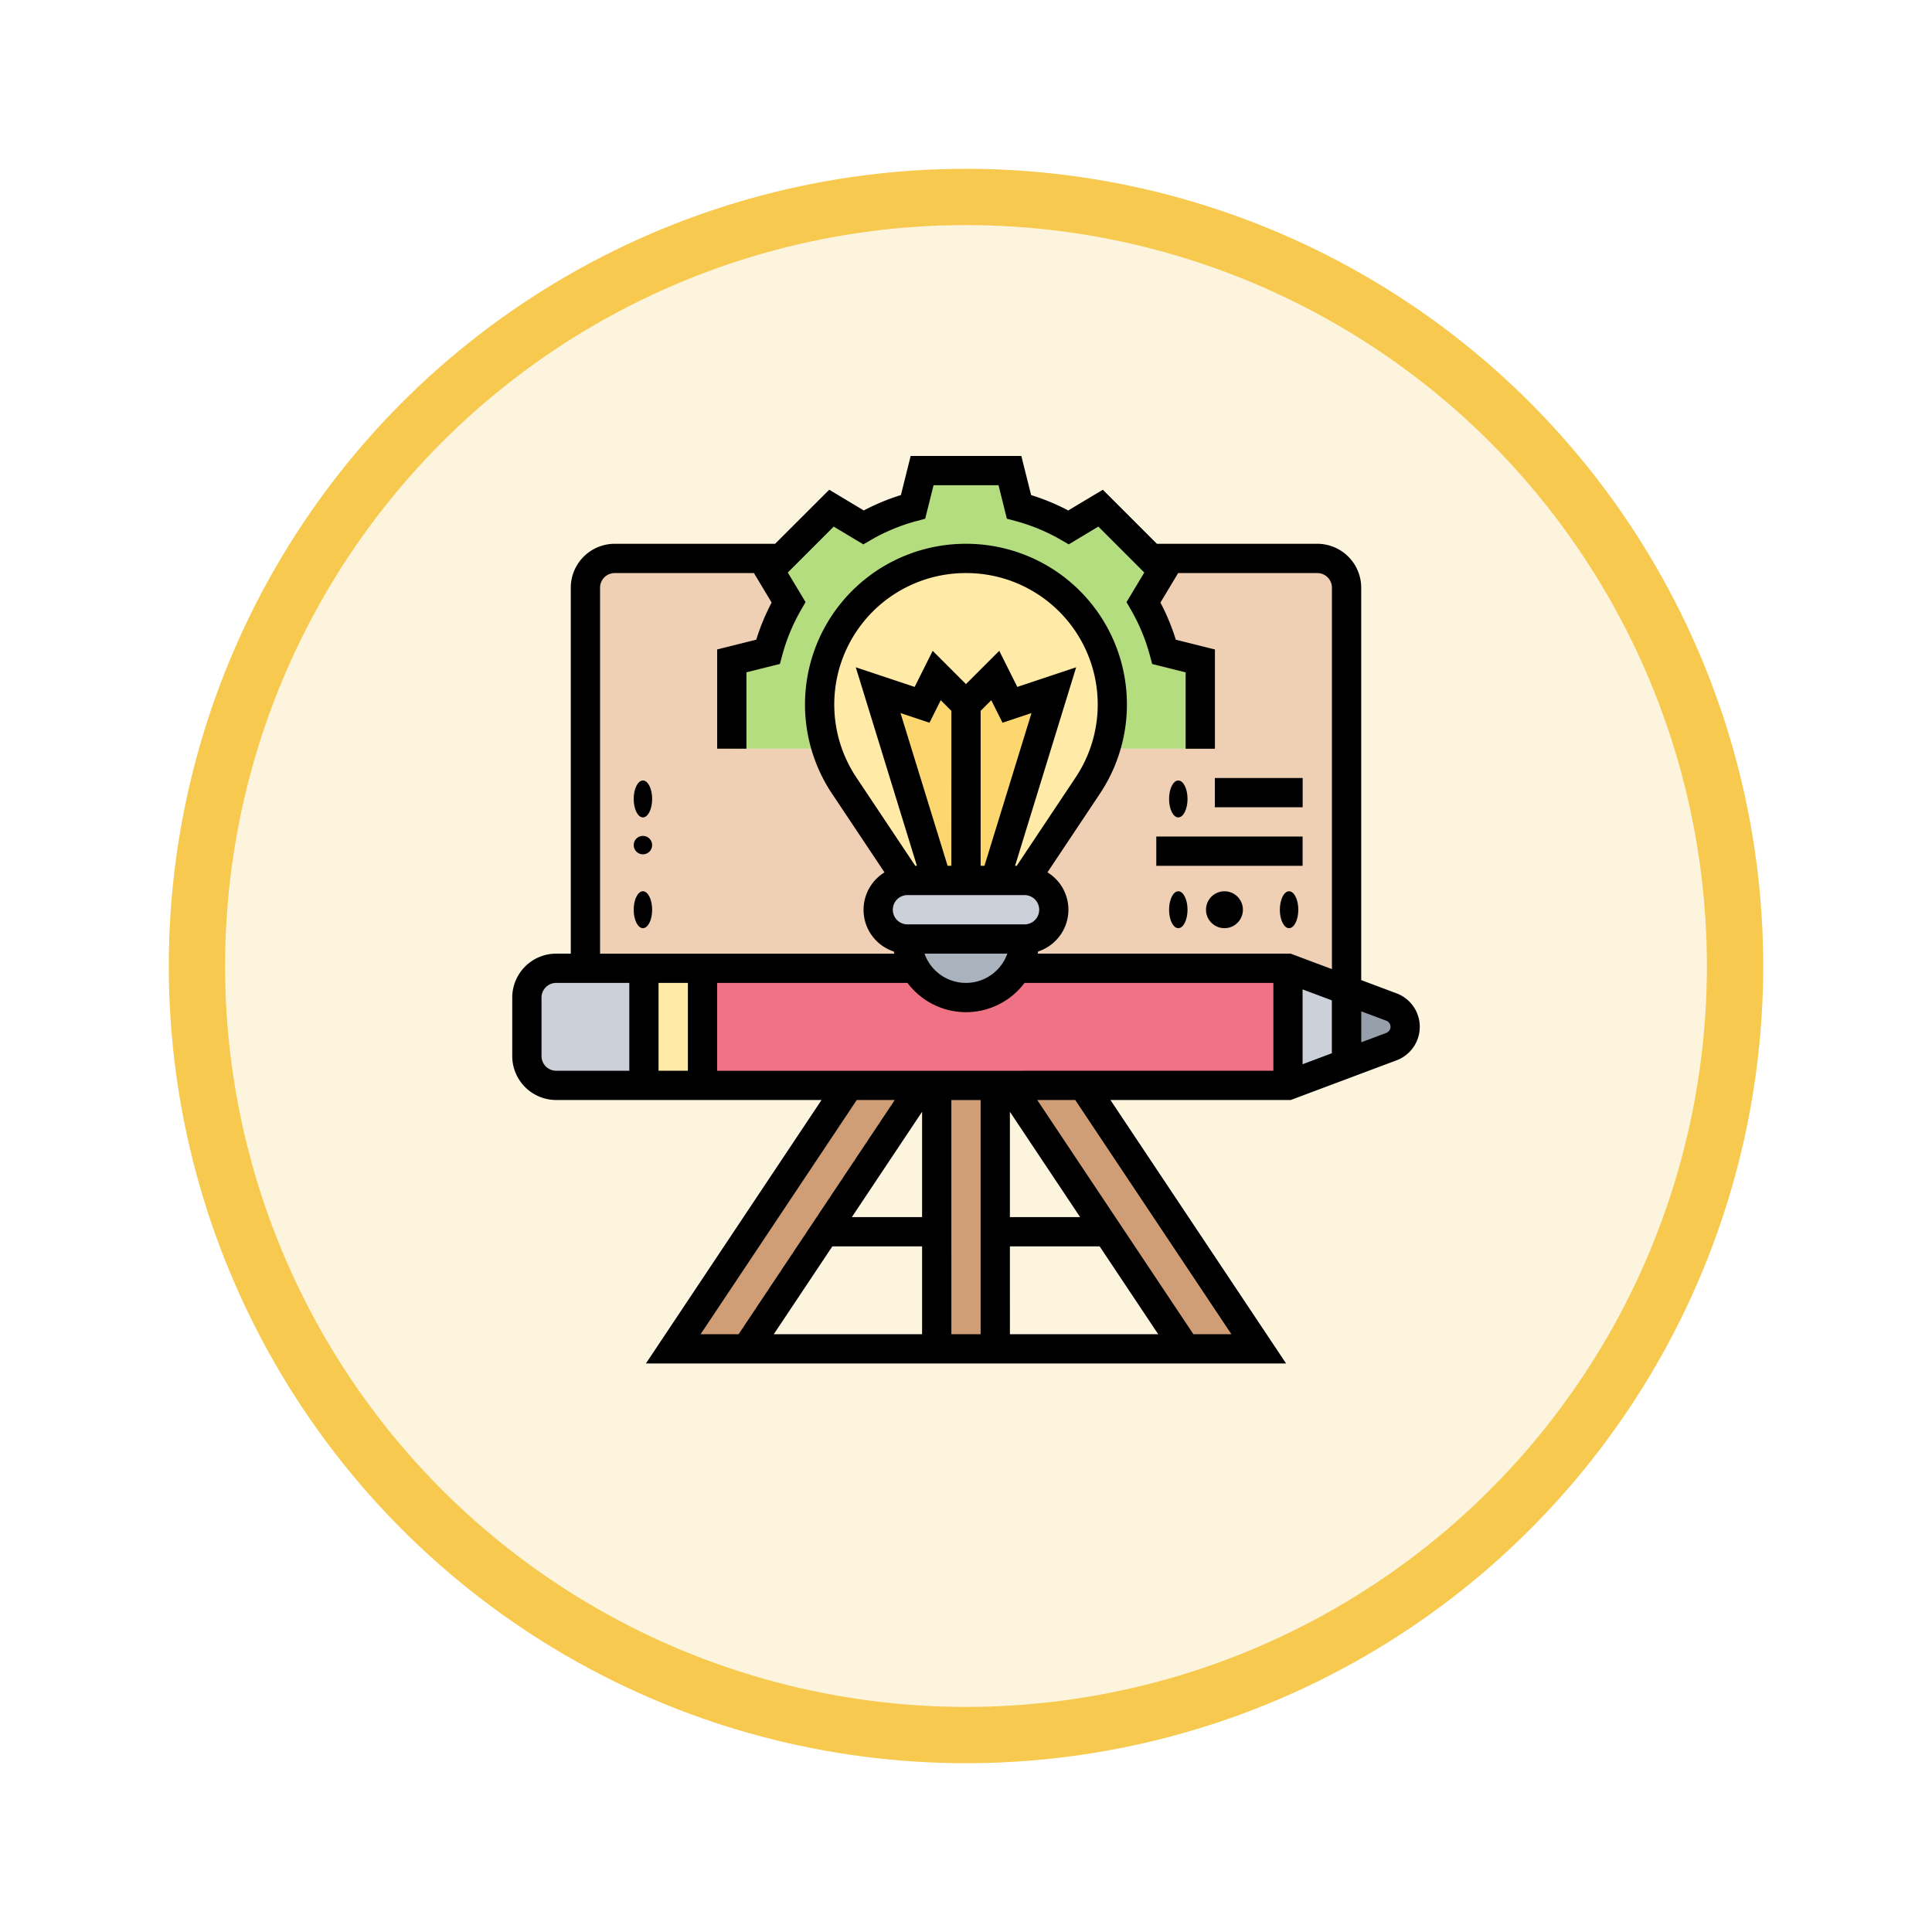<svg xmlns="http://www.w3.org/2000/svg" xmlns:xlink="http://www.w3.org/1999/xlink" width="103" height="103" viewBox="0 0 103 103">
  <defs>
    <filter id="Fondo" x="0" y="0" width="103" height="103" filterUnits="userSpaceOnUse">
      <feOffset dy="3" input="SourceAlpha"/>
      <feGaussianBlur stdDeviation="3" result="blur"/>
      <feFlood flood-opacity="0.161"/>
      <feComposite operator="in" in2="blur"/>
      <feComposite in="SourceGraphic"/>
    </filter>
  </defs>
  <g id="Group_1157328" data-name="Group 1157328" transform="translate(-625 -1186)">
    <g id="Icono" transform="translate(614.5 561)">
      <g id="Group_1157232" data-name="Group 1157232" transform="translate(20 -64)">
        <g transform="matrix(1, 0, 0, 1, -9.5, 689)" filter="url(#Fondo)">
          <g id="Fondo-2" data-name="Fondo" transform="translate(9 6)" fill="#fdf4dd" stroke="#f7ca4f" stroke-width="3">
            <circle cx="42.5" cy="42.5" r="42.5" stroke="none"/>
            <circle cx="42.5" cy="42.5" r="41" fill="none"/>
          </g>
        </g>
        <g id="creative_7417530" transform="translate(17.809 713.309)">
          <g id="Group_1150969" data-name="Group 1150969" transform="translate(0.78 0.78)">
            <g id="Group_1150954" data-name="Group 1150954" transform="translate(25.752 32.775)">
              <path id="Path_990172" data-name="Path 990172" d="M275.9,344l9.364,14.046h-3.9L277.2,351.8,272,344Z" transform="translate(-272 -344)" fill="#cf9e76"/>
            </g>
            <g id="Group_1150955" data-name="Group 1150955" transform="translate(21.85 32.775)">
              <path id="Path_990173" data-name="Path 990173" d="M235.121,351.8v6.243H232V344h3.121Z" transform="translate(-232 -344)" fill="#cf9e76"/>
            </g>
            <g id="Group_1150956" data-name="Group 1150956" transform="translate(7.804 32.775)">
              <path id="Path_990174" data-name="Path 990174" d="M101.266,344l-5.2,7.8L91.9,358.046H88L97.364,344Z" transform="translate(-88 -344)" fill="#cf9e76"/>
            </g>
            <g id="Group_1150957" data-name="Group 1150957" transform="translate(26.115 4.682)">
              <path id="Path_990175" data-name="Path 990175" d="M293.305,57.561V79.02l-3.121-1.171H275.72a3.11,3.11,0,0,0,.417-1.561,1.561,1.561,0,1,0,0-3.121l3.374-5.062a7.745,7.745,0,0,0,.941-1.962H285.5V61.462l-1.929-.483a10.893,10.893,0,0,0-1.1-2.643L283.5,56.63l-.63-.63h8.875A1.56,1.56,0,0,1,293.305,57.561Z" transform="translate(-275.72 -56)" fill="#f0d0b4"/>
            </g>
            <g id="Group_1150958" data-name="Group 1150958" transform="translate(3.121 4.682)">
              <path id="Path_990176" data-name="Path 990176" d="M57.585,77.85H40V57.561A1.56,1.56,0,0,1,41.561,56h8.875l-.63.63,1.024,1.706a10.893,10.893,0,0,0-1.1,2.643l-1.929.483v4.682h5.049a7.746,7.746,0,0,0,.941,1.962l3.374,5.062a1.561,1.561,0,0,0,0,3.121A3.11,3.11,0,0,0,57.585,77.85Z" transform="translate(-40 -56)" fill="#f0d0b4"/>
            </g>
            <g id="Group_1150959" data-name="Group 1150959" transform="translate(43.7 27.703)">
              <path id="Path_990177" data-name="Path 990177" d="M458.391,292.9a1.126,1.126,0,0,1,0,2.109l-2.391.9V292Z" transform="translate(-456 -292)" fill="#969faa"/>
            </g>
            <g id="Group_1150960" data-name="Group 1150960" transform="translate(6.243 26.532)">
              <path id="Path_990178" data-name="Path 990178" d="M72,280h3.121v6.243H72Z" transform="translate(-72 -280)" fill="#ffeaa7"/>
            </g>
            <g id="Group_1150961" data-name="Group 1150961" transform="translate(0 26.532)">
              <path id="Path_990179" data-name="Path 990179" d="M14.243,280v6.243H9.561A1.56,1.56,0,0,1,8,284.682v-3.121A1.56,1.56,0,0,1,9.561,280h4.682Z" transform="translate(-8 -280)" fill="#ccd1d9"/>
            </g>
            <g id="Group_1150962" data-name="Group 1150962" transform="translate(40.578 26.532)">
              <path id="Path_990180" data-name="Path 990180" d="M427.121,281.171v3.9L424,286.243V280Z" transform="translate(-424 -280)" fill="#ccd1d9"/>
            </g>
            <g id="Group_1150963" data-name="Group 1150963" transform="translate(9.364 26.532)">
              <path id="Path_990181" data-name="Path 990181" d="M135.214,280v6.243H104V280h11.342a3.123,3.123,0,0,0,5.408,0Z" transform="translate(-104 -280)" fill="#ef7385"/>
            </g>
            <g id="Group_1150964" data-name="Group 1150964" transform="translate(10.925)">
              <path id="Path_990182" data-name="Path 990182" d="M125.017,22.725c.011.034.02.068.032.1H120V18.145l1.929-.483a10.894,10.894,0,0,1,1.1-2.643L122,13.312l.63-.63L125.312,10l1.706,1.024a10.893,10.893,0,0,1,2.643-1.1L130.145,8h4.682l.483,1.929a10.893,10.893,0,0,1,2.643,1.1L139.659,10l2.681,2.681.63.63-1.024,1.706a10.894,10.894,0,0,1,1.1,2.643l1.929.483v4.682h-5.049a7.785,7.785,0,0,0-7.42-10.145h-.033a7.785,7.785,0,0,0-7.452,10.043Z" transform="translate(-120 -8)" fill="#b4dd7f"/>
            </g>
            <g id="Group_1150965" data-name="Group 1150965" transform="translate(20.289 24.971)">
              <path id="Path_990183" data-name="Path 990183" d="M216,264h6.243A3.121,3.121,0,1,1,216,264Z" transform="translate(-216 -264)" fill="#aab2bd"/>
            </g>
            <g id="Group_1150966" data-name="Group 1150966" transform="translate(18.729 21.85)">
              <path id="Path_990184" data-name="Path 990184" d="M207.8,232a1.561,1.561,0,1,1,0,3.121h-6.243a1.561,1.561,0,1,1,0-3.121H207.8Z" transform="translate(-200 -232)" fill="#ccd1d9"/>
            </g>
            <g id="Group_1150967" data-name="Group 1150967" transform="translate(15.607 4.682)">
              <path id="Path_990185" data-name="Path 990185" d="M183.607,63.787a7.811,7.811,0,0,1-1.308,4.319l-3.374,5.062h-1.561l3.121-10.145-2.341.78-.78-1.561L175.8,63.8l-1.561-1.561-.78,1.561-2.341-.78,3.121,10.145h-1.561l-3.374-5.062a7.746,7.746,0,0,1-.941-1.962c-.012-.033-.021-.067-.032-.1A7.785,7.785,0,0,1,175.787,56h.033a7.786,7.786,0,0,1,7.787,7.787Z" transform="translate(-168 -56)" fill="#ffeaa7"/>
            </g>
            <g id="Group_1150968" data-name="Group 1150968" transform="translate(18.729 10.925)">
              <path id="Path_990186" data-name="Path 990186" d="M209.364,120.78l-3.121,10.145h-3.121L200,120.78l2.341.78.78-1.561,1.561,1.561L206.243,120l.78,1.561Z" transform="translate(-200 -120)" fill="#fcd770"/>
            </g>
          </g>
          <g id="Group_1150970" data-name="Group 1150970" transform="translate(0 0)">
            <path id="Path_990187" data-name="Path 990187" d="M47.145,28.649l-1.884-.707V7.023A2.344,2.344,0,0,0,42.92,4.682H34.368L31.485,1.8,29.642,2.905a11.649,11.649,0,0,0-1.979-.82L27.141,0h-5.9l-.521,2.085a11.648,11.648,0,0,0-1.979.82L16.9,1.8,14.014,4.682H5.463A2.344,2.344,0,0,0,3.121,7.023V26.532h-.78A2.344,2.344,0,0,0,0,28.873v3.121a2.344,2.344,0,0,0,2.341,2.341H16.49L7.126,48.382h34.13L31.892,34.336H41.5l5.645-2.117a1.906,1.906,0,0,0,0-3.57ZM4.682,7.023a.781.781,0,0,1,.78-.78h7.424l.943,1.572a11.648,11.648,0,0,0-.82,1.979l-2.085.521v5.291h1.561V11.534l1.785-.446.119-.444A10.084,10.084,0,0,1,15.406,8.19l.231-.4L14.69,6.214l2.449-2.449,1.578.947.4-.231a10.084,10.084,0,0,1,2.454-1.017l.444-.119.446-1.785h3.464l.446,1.785.444.119a10.084,10.084,0,0,1,2.454,1.017l.4.231,1.578-.947,2.449,2.449-.947,1.578.231.4a10.084,10.084,0,0,1,1.017,2.454l.119.444,1.785.446v4.073h1.561V10.316l-2.085-.521a11.648,11.648,0,0,0-.82-1.979L35.5,6.243H42.92a.781.781,0,0,1,.78.78V27.357l-2.2-.825H28.014c.008-.038.014-.076.02-.115a2.34,2.34,0,0,0,.5-4.22l2.8-4.2A8.567,8.567,0,0,0,24.208,4.682h-.033A8.567,8.567,0,0,0,17.046,18l2.8,4.2a2.34,2.34,0,0,0,.5,4.22c.007.038.013.077.02.115H4.682ZM21.85,40.578H18.106l3.744-5.616Zm-4.785,1.561H21.85v4.682H13.944Zm6.345-7.8h1.561V46.821H23.411Zm3.121,7.8h4.785l3.121,4.682H26.532Zm0-1.561V34.962l3.744,5.616Zm-15.607-7.8V28.093H21.072a3.9,3.9,0,0,0,6.239,0H40.578v4.682ZM9.364,28.093v4.682H7.8V28.093Zm17.948-3.121H21.07a.78.78,0,0,1,0-1.561h6.243a.78.78,0,0,1,0,1.561ZM24.971,21.85V13.589l.567-.567.6,1.2,1.545-.515L25.175,21.85Zm-1.561,0h-.2L20.7,13.706l1.545.515.6-1.2.567.567Zm3.484,0h-.087l3.257-10.584-3.138,1.046-.962-1.924-1.775,1.774-1.774-1.774-.962,1.924-3.138-1.046L21.574,21.85h-.087l-3.143-4.714a7.007,7.007,0,0,1,5.83-10.893h.033a7.007,7.007,0,0,1,5.83,10.893Zm-.5,4.682a2.341,2.341,0,0,1-4.414,0Zm15.741,1.906,1.561.585v2.82l-1.561.585ZM1.561,31.995V28.873a.781.781,0,0,1,.78-.78h3.9v4.682h-3.9A.781.781,0,0,1,1.561,31.995Zm16.805,2.341h2.026L12.068,46.821H10.042ZM38.34,46.821H36.314L27.99,34.336h2.026ZM46.6,30.758l-1.336.5v-1.65l1.336.5a.346.346,0,0,1,0,.647Z" transform="translate(0 0)"/>
            <ellipse id="Ellipse_11659" data-name="Ellipse 11659" cx="0.492" cy="0.984" rx="0.492" ry="0.984" transform="translate(6.475 23.207)"/>
            <circle id="Ellipse_11660" data-name="Ellipse 11660" cx="0.492" cy="0.492" r="0.492" transform="translate(6.475 20.254)"/>
            <ellipse id="Ellipse_11661" data-name="Ellipse 11661" cx="0.492" cy="0.984" rx="0.492" ry="0.984" transform="translate(6.475 17.301)"/>
            <ellipse id="Ellipse_11662" data-name="Ellipse 11662" cx="0.492" cy="0.984" rx="0.492" ry="0.984" transform="translate(35.017 17.301)"/>
            <circle id="Ellipse_11663" data-name="Ellipse 11663" cx="0.984" cy="0.984" r="0.984" transform="translate(36.986 23.207)"/>
            <ellipse id="Ellipse_11664" data-name="Ellipse 11664" cx="0.492" cy="0.984" rx="0.492" ry="0.984" transform="translate(40.923 23.207)"/>
            <ellipse id="Ellipse_11665" data-name="Ellipse 11665" cx="0.492" cy="0.984" rx="0.492" ry="0.984" transform="translate(35.017 23.207)"/>
            <path id="Path_990188" data-name="Path 990188" d="M384,176h4.682v1.561H384Z" transform="translate(-346.543 -158.832)"/>
            <path id="Path_990189" data-name="Path 990189" d="M352,208h7.8v1.561H352Z" transform="translate(-317.664 -187.711)"/>
          </g>
        </g>
      </g>
    </g>
  </g>
</svg>
